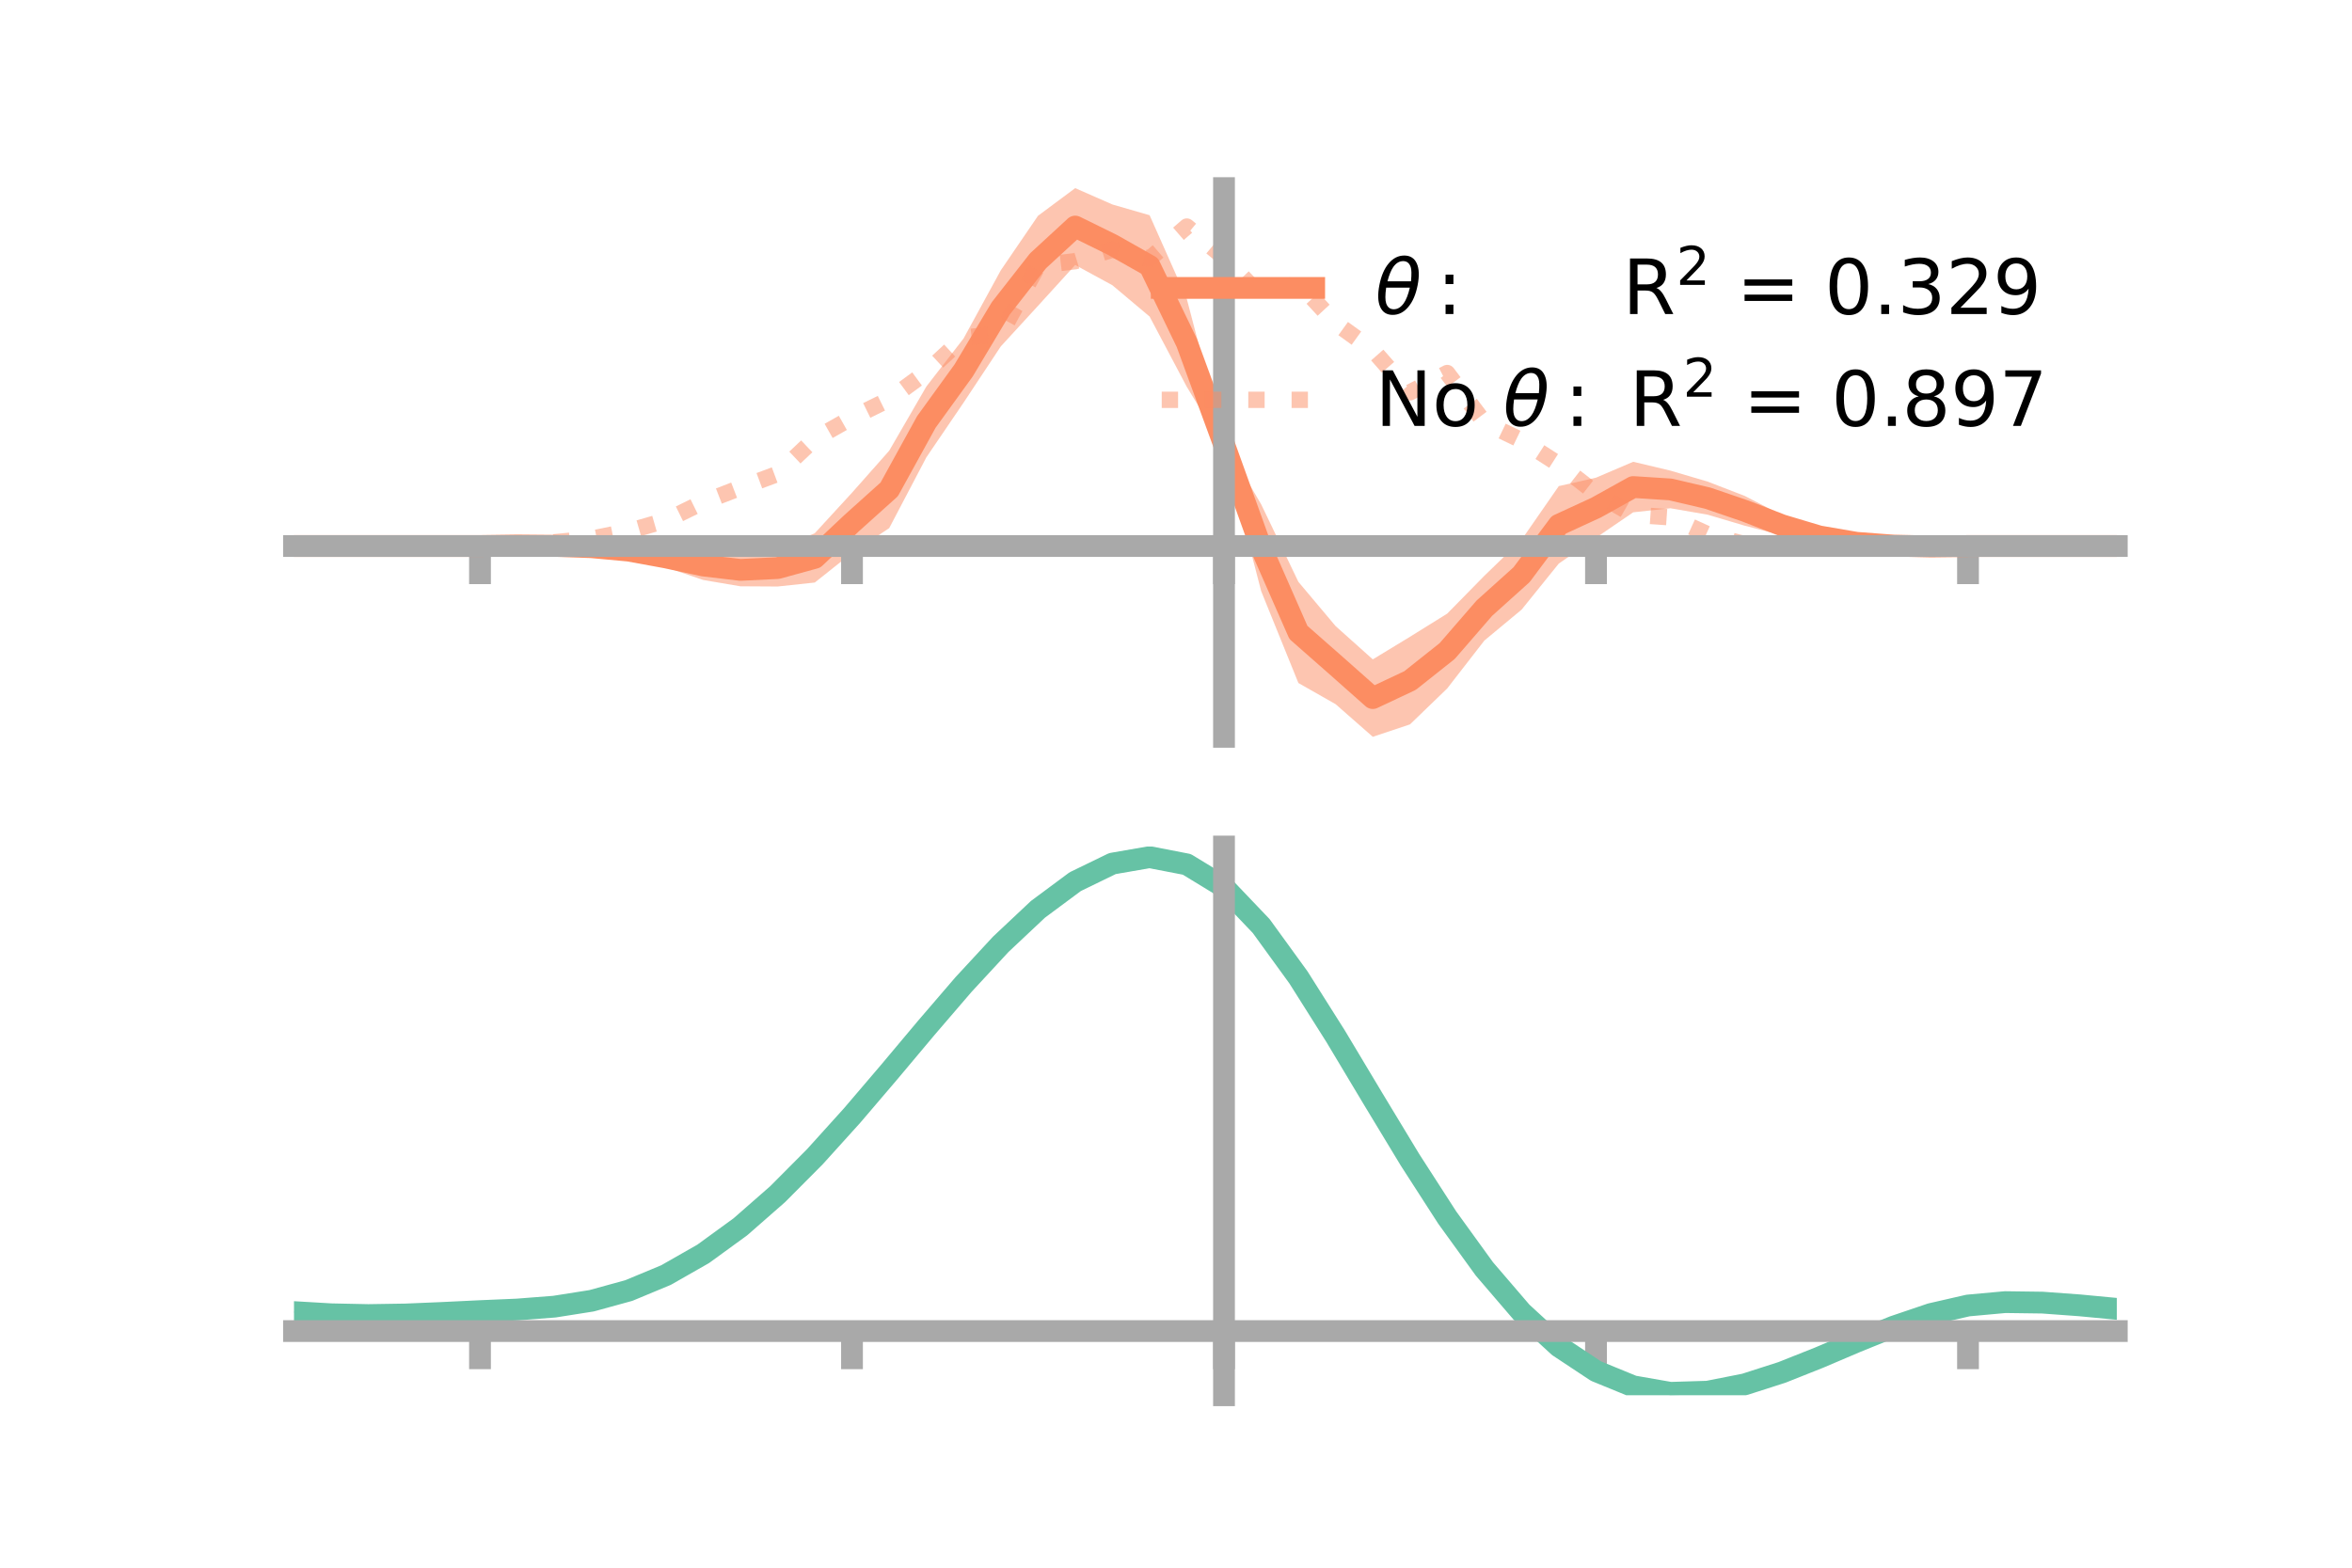<?xml version="1.0" encoding="utf-8" standalone="no"?>
<!DOCTYPE svg PUBLIC "-//W3C//DTD SVG 1.1//EN"
  "http://www.w3.org/Graphics/SVG/1.1/DTD/svg11.dtd">
<!-- Created with matplotlib (https://matplotlib.org/) -->
<svg height="144pt" version="1.1" viewBox="0 0 216 144" width="216pt" xmlns="http://www.w3.org/2000/svg" xmlns:xlink="http://www.w3.org/1999/xlink">
 <defs>
  <style type="text/css">*{stroke-linecap:butt;stroke-linejoin:round;}</style>
 </defs>
 <g id="figure_1">
  <g id="patch_1">
   <path d="M 0 144 
L 216 144 
L 216 0 
L 0 0 
z
" style="fill:none;"/>
  </g>
  <g id="axes_1">
   <g id="patch_2">
    <path d="M 27 67.68 
L 194.4 67.68 
L 194.4 17.28 
L 27 17.28 
z
" style="fill:none;"/>
   </g>
   <g id="PolyCollection_1">
    <path clip-path="url(#p7f276e4f1f)" d="M 27 50.157 
L 27 50.157 
L 30.416 50.157 
L 33.833 50.157 
L 37.249 50.157 
L 40.665 50.157 
L 44.082 50.155 
L 47.498 50.005 
L 50.914 49.842 
L 54.331 49.856 
L 57.747 49.913 
L 61.163 50.298 
L 64.58 50.61 
L 67.996 50.842 
L 71.412 50.487 
L 74.829 48.977 
L 78.245 45.258 
L 81.661 41.4 
L 85.078 35.498 
L 88.494 31.085 
L 91.91 24.829 
L 95.327 19.822 
L 98.743 17.28 
L 102.159 18.782 
L 105.576 19.769 
L 108.992 27.454 
L 112.408 40.494 
L 115.824 46.329 
L 119.241 53.446 
L 122.657 57.509 
L 126.073 60.567 
L 129.49 58.49 
L 132.906 56.365 
L 136.322 52.885 
L 139.739 49.577 
L 143.155 44.651 
L 146.571 43.878 
L 149.988 42.416 
L 153.404 43.229 
L 156.82 44.236 
L 160.237 45.556 
L 163.653 47.32 
L 167.069 48.594 
L 170.486 49.449 
L 173.902 49.823 
L 177.318 50.095 
L 180.735 50.156 
L 184.151 50.157 
L 187.567 50.157 
L 190.984 50.157 
L 194.4 50.157 
L 194.4 50.157 
L 194.4 50.157 
L 190.984 50.157 
L 187.567 50.157 
L 184.151 50.157 
L 180.735 50.159 
L 177.318 50.299 
L 173.902 50.411 
L 170.486 50.266 
L 167.069 49.949 
L 163.653 49.175 
L 160.237 48.29 
L 156.82 47.276 
L 153.404 46.685 
L 149.988 47.058 
L 146.571 49.394 
L 143.155 51.767 
L 139.739 55.998 
L 136.322 58.835 
L 132.906 63.238 
L 129.49 66.538 
L 126.073 67.68 
L 122.657 64.682 
L 119.241 62.738 
L 115.824 54.306 
L 112.408 41.136 
L 108.992 35.534 
L 105.576 29.077 
L 102.159 26.201 
L 98.743 24.341 
L 95.327 28.093 
L 91.91 31.819 
L 88.494 36.98 
L 85.078 42.002 
L 81.661 48.511 
L 78.245 50.789 
L 74.829 53.508 
L 71.412 53.874 
L 67.996 53.854 
L 64.58 53.274 
L 61.163 52.11 
L 57.747 51.245 
L 54.331 50.672 
L 50.914 50.434 
L 47.498 50.213 
L 44.082 50.158 
L 40.665 50.157 
L 37.249 50.157 
L 33.833 50.157 
L 30.416 50.157 
L 27 50.157 
z
" style="fill:#fc8d62;fill-opacity:0.5;"/>
   </g>
   <g id="matplotlib.axis_1">
    <g id="xtick_1">
     <g id="line2d_1">
      <defs>
       <path d="M 0 0 
L 0 3.5 
" id="ma2cf0e7fa4" style="stroke:#a9a9a9;stroke-width:2;"/>
      </defs>
      <g>
       <use style="fill:#a9a9a9;stroke:#a9a9a9;stroke-width:2;" x="44.082" xlink:href="#ma2cf0e7fa4" y="50.157"/>
      </g>
     </g>
    </g>
    <g id="xtick_2">
     <g id="line2d_2">
      <g>
       <use style="fill:#a9a9a9;stroke:#a9a9a9;stroke-width:2;" x="78.245" xlink:href="#ma2cf0e7fa4" y="50.157"/>
      </g>
     </g>
    </g>
    <g id="xtick_3">
     <g id="line2d_3">
      <g>
       <use style="fill:#a9a9a9;stroke:#a9a9a9;stroke-width:2;" x="112.408" xlink:href="#ma2cf0e7fa4" y="50.157"/>
      </g>
     </g>
    </g>
    <g id="xtick_4">
     <g id="line2d_4">
      <g>
       <use style="fill:#a9a9a9;stroke:#a9a9a9;stroke-width:2;" x="146.571" xlink:href="#ma2cf0e7fa4" y="50.157"/>
      </g>
     </g>
    </g>
    <g id="xtick_5">
     <g id="line2d_5">
      <g>
       <use style="fill:#a9a9a9;stroke:#a9a9a9;stroke-width:2;" x="180.735" xlink:href="#ma2cf0e7fa4" y="50.157"/>
      </g>
     </g>
    </g>
   </g>
   <g id="matplotlib.axis_2"/>
   <g id="line2d_6">
    <path clip-path="url(#p7f276e4f1f)" d="M 27 50.157 
L 30.416 50.157 
L 33.833 50.157 
L 37.249 50.157 
L 40.665 50.157 
L 44.082 50.156 
L 47.498 50.109 
L 50.914 50.138 
L 54.331 50.264 
L 57.747 50.579 
L 61.163 51.204 
L 64.58 51.942 
L 67.996 52.348 
L 71.412 52.181 
L 74.829 51.242 
L 78.245 48.024 
L 81.661 44.955 
L 85.078 38.75 
L 88.494 34.032 
L 91.91 28.324 
L 95.327 23.958 
L 98.743 20.811 
L 102.159 22.491 
L 105.576 24.423 
L 108.992 31.494 
L 112.408 40.815 
L 115.824 50.317 
L 119.241 58.092 
L 122.657 61.095 
L 126.073 64.123 
L 129.49 62.514 
L 132.906 59.802 
L 136.322 55.86 
L 139.739 52.787 
L 143.155 48.209 
L 146.571 46.636 
L 149.988 44.737 
L 153.404 44.957 
L 156.82 45.756 
L 160.237 46.923 
L 163.653 48.248 
L 167.069 49.271 
L 170.486 49.857 
L 173.902 50.117 
L 177.318 50.197 
L 180.735 50.157 
L 184.151 50.157 
L 187.567 50.157 
L 190.984 50.157 
L 194.4 50.157 
" style="fill:none;stroke:#fc8d62;stroke-linecap:square;stroke-width:2;"/>
   </g>
   <g id="line2d_7">
    <path clip-path="url(#p7f276e4f1f)" d="M 27 50.157 
L 30.416 50.157 
L 33.833 50.157 
L 37.249 50.157 
L 40.665 50.157 
L 44.082 50.157 
L 47.498 50.076 
L 50.914 49.81 
L 54.331 49.478 
L 57.747 48.788 
L 61.163 47.799 
L 64.58 46.122 
L 67.996 44.802 
L 71.412 43.533 
L 74.829 40.298 
L 78.245 38.366 
L 81.661 36.687 
L 85.078 34.179 
L 88.494 31.018 
L 91.91 30.642 
L 95.327 24.396 
L 98.743 23.991 
L 102.159 22.937 
L 105.576 23.76 
L 108.992 20.811 
L 112.408 23.651 
L 115.824 27.185 
L 119.241 25.994 
L 122.657 29.68 
L 126.073 32.145 
L 129.49 36.037 
L 132.906 34.265 
L 136.322 38.804 
L 139.739 40.451 
L 143.155 42.644 
L 146.571 45.312 
L 149.988 47.281 
L 153.404 47.52 
L 156.82 49.069 
L 160.237 49.995 
L 163.653 50.05 
L 167.069 50.216 
L 170.486 50.266 
L 173.902 50.331 
L 177.318 50.216 
L 180.735 50.157 
L 184.151 50.157 
L 187.567 50.157 
L 190.984 50.157 
L 194.4 50.157 
" style="fill:none;stroke:#fc8d62;stroke-dasharray:1.5,2.475;stroke-dashoffset:0;stroke-opacity:0.5;stroke-width:1.5;"/>
   </g>
   <g id="patch_3">
    <path d="M 112.408 67.68 
L 112.408 17.28 
" style="fill:none;stroke:#a9a9a9;stroke-linecap:square;stroke-linejoin:miter;stroke-width:2;"/>
   </g>
   <g id="patch_4">
    <path d="M 194.4 67.68 
L 194.4 17.28 
" style="fill:none;"/>
   </g>
   <g id="patch_5">
    <path d="M 27 50.157 
L 194.4 50.157 
" style="fill:none;stroke:#a9a9a9;stroke-linecap:square;stroke-linejoin:miter;stroke-width:2;"/>
   </g>
   <g id="patch_6">
    <path d="M 27 17.28 
L 194.4 17.28 
" style="fill:none;"/>
   </g>
   <g id="legend_1">
    <g id="line2d_8">
     <path d="M 106.69 26.449 
L 120.69 26.449 
" style="fill:none;stroke:#fc8d62;stroke-linecap:square;stroke-width:2;"/>
    </g>
    <g id="line2d_9"/>
    <g id="text_1">
     <!-- $\theta:$      R$^{2}$ = 0.329 -->
     <g transform="translate(126.29 28.899)scale(0.07 -0.07)">
      <defs>
       <path d="M 45.516 34.672 
L 14.453 34.672 
Q 12.359 20.062 14.5 13.875 
Q 17.188 6.25 24.469 6.25 
Q 31.781 6.25 37.359 13.922 
Q 42.234 20.656 45.516 34.672 
z
M 47.016 42.969 
Q 48.344 56.844 46.625 61.719 
Q 43.953 69.438 36.766 69.438 
Q 29.297 69.438 23.828 61.812 
Q 19.531 55.672 16.156 42.969 
z
M 38.188 76.766 
Q 49.906 76.766 54.594 66.406 
Q 59.281 56.109 55.719 37.844 
Q 52.203 19.625 43.453 9.281 
Q 34.766 -1.125 23.047 -1.125 
Q 11.281 -1.125 6.641 9.281 
Q 2 19.625 5.516 37.844 
Q 9.078 56.109 17.719 66.406 
Q 26.422 76.766 38.188 76.766 
z
" id="DejaVuSans-Oblique-952"/>
       <path d="M 11.719 12.406 
L 22.016 12.406 
L 22.016 0 
L 11.719 0 
z
M 11.719 51.703 
L 22.016 51.703 
L 22.016 39.312 
L 11.719 39.312 
z
" id="DejaVuSans-58"/>
       <path id="DejaVuSans-32"/>
       <path d="M 44.391 34.188 
Q 47.562 33.109 50.562 29.594 
Q 53.562 26.078 56.594 19.922 
L 66.609 0 
L 56 0 
L 46.688 18.703 
Q 43.062 26.031 39.672 28.422 
Q 36.281 30.812 30.422 30.812 
L 19.672 30.812 
L 19.672 0 
L 9.812 0 
L 9.812 72.906 
L 32.078 72.906 
Q 44.578 72.906 50.734 67.672 
Q 56.891 62.453 56.891 51.906 
Q 56.891 45.016 53.688 40.469 
Q 50.484 35.938 44.391 34.188 
z
M 19.672 64.797 
L 19.672 38.922 
L 32.078 38.922 
Q 39.203 38.922 42.844 42.219 
Q 46.484 45.516 46.484 51.906 
Q 46.484 58.297 42.844 61.547 
Q 39.203 64.797 32.078 64.797 
z
" id="DejaVuSans-82"/>
       <path d="M 19.188 8.297 
L 53.609 8.297 
L 53.609 0 
L 7.328 0 
L 7.328 8.297 
Q 12.938 14.109 22.625 23.891 
Q 32.328 33.688 34.812 36.531 
Q 39.547 41.844 41.422 45.531 
Q 43.312 49.219 43.312 52.781 
Q 43.312 58.594 39.234 62.25 
Q 35.156 65.922 28.609 65.922 
Q 23.969 65.922 18.812 64.312 
Q 13.672 62.703 7.812 59.422 
L 7.812 69.391 
Q 13.766 71.781 18.938 73 
Q 24.125 74.219 28.422 74.219 
Q 39.75 74.219 46.484 68.547 
Q 53.219 62.891 53.219 53.422 
Q 53.219 48.922 51.531 44.891 
Q 49.859 40.875 45.406 35.406 
Q 44.188 33.984 37.641 27.219 
Q 31.109 20.453 19.188 8.297 
z
" id="DejaVuSans-50"/>
       <path d="M 10.594 45.406 
L 73.188 45.406 
L 73.188 37.203 
L 10.594 37.203 
z
M 10.594 25.484 
L 73.188 25.484 
L 73.188 17.188 
L 10.594 17.188 
z
" id="DejaVuSans-61"/>
       <path d="M 31.781 66.406 
Q 24.172 66.406 20.328 58.906 
Q 16.5 51.422 16.5 36.375 
Q 16.5 21.391 20.328 13.891 
Q 24.172 6.391 31.781 6.391 
Q 39.453 6.391 43.281 13.891 
Q 47.125 21.391 47.125 36.375 
Q 47.125 51.422 43.281 58.906 
Q 39.453 66.406 31.781 66.406 
z
M 31.781 74.219 
Q 44.047 74.219 50.516 64.516 
Q 56.984 54.828 56.984 36.375 
Q 56.984 17.969 50.516 8.266 
Q 44.047 -1.422 31.781 -1.422 
Q 19.531 -1.422 13.062 8.266 
Q 6.594 17.969 6.594 36.375 
Q 6.594 54.828 13.062 64.516 
Q 19.531 74.219 31.781 74.219 
z
" id="DejaVuSans-48"/>
       <path d="M 10.688 12.406 
L 21 12.406 
L 21 0 
L 10.688 0 
z
" id="DejaVuSans-46"/>
       <path d="M 40.578 39.312 
Q 47.656 37.797 51.625 33 
Q 55.609 28.219 55.609 21.188 
Q 55.609 10.406 48.188 4.484 
Q 40.766 -1.422 27.094 -1.422 
Q 22.516 -1.422 17.656 -0.516 
Q 12.797 0.391 7.625 2.203 
L 7.625 11.719 
Q 11.719 9.328 16.594 8.109 
Q 21.484 6.891 26.812 6.891 
Q 36.078 6.891 40.938 10.547 
Q 45.797 14.203 45.797 21.188 
Q 45.797 27.641 41.281 31.266 
Q 36.766 34.906 28.719 34.906 
L 20.219 34.906 
L 20.219 43.016 
L 29.109 43.016 
Q 36.375 43.016 40.234 45.922 
Q 44.094 48.828 44.094 54.297 
Q 44.094 59.906 40.109 62.906 
Q 36.141 65.922 28.719 65.922 
Q 24.656 65.922 20.016 65.031 
Q 15.375 64.156 9.812 62.312 
L 9.812 71.094 
Q 15.438 72.656 20.344 73.438 
Q 25.25 74.219 29.594 74.219 
Q 40.828 74.219 47.359 69.109 
Q 53.906 64.016 53.906 55.328 
Q 53.906 49.266 50.438 45.094 
Q 46.969 40.922 40.578 39.312 
z
" id="DejaVuSans-51"/>
       <path d="M 10.984 1.516 
L 10.984 10.5 
Q 14.703 8.734 18.5 7.812 
Q 22.312 6.891 25.984 6.891 
Q 35.75 6.891 40.891 13.453 
Q 46.047 20.016 46.781 33.406 
Q 43.953 29.203 39.594 26.953 
Q 35.25 24.703 29.984 24.703 
Q 19.047 24.703 12.672 31.312 
Q 6.297 37.938 6.297 49.422 
Q 6.297 60.641 12.938 67.422 
Q 19.578 74.219 30.609 74.219 
Q 43.266 74.219 49.922 64.516 
Q 56.594 54.828 56.594 36.375 
Q 56.594 19.141 48.406 8.859 
Q 40.234 -1.422 26.422 -1.422 
Q 22.703 -1.422 18.891 -0.688 
Q 15.094 0.047 10.984 1.516 
z
M 30.609 32.422 
Q 37.25 32.422 41.125 36.953 
Q 45.016 41.5 45.016 49.422 
Q 45.016 57.281 41.125 61.844 
Q 37.25 66.406 30.609 66.406 
Q 23.969 66.406 20.094 61.844 
Q 16.219 57.281 16.219 49.422 
Q 16.219 41.5 20.094 36.953 
Q 23.969 32.422 30.609 32.422 
z
" id="DejaVuSans-57"/>
      </defs>
      <use transform="translate(0 0.766)" xlink:href="#DejaVuSans-Oblique-952"/>
      <use transform="translate(80.664 0.766)" xlink:href="#DejaVuSans-58"/>
      <use transform="translate(133.838 0.766)" xlink:href="#DejaVuSans-32"/>
      <use transform="translate(165.625 0.766)" xlink:href="#DejaVuSans-32"/>
      <use transform="translate(197.412 0.766)" xlink:href="#DejaVuSans-32"/>
      <use transform="translate(229.199 0.766)" xlink:href="#DejaVuSans-32"/>
      <use transform="translate(260.986 0.766)" xlink:href="#DejaVuSans-32"/>
      <use transform="translate(292.773 0.766)" xlink:href="#DejaVuSans-32"/>
      <use transform="translate(324.561 0.766)" xlink:href="#DejaVuSans-82"/>
      <use transform="translate(395 39.047)scale(0.7)" xlink:href="#DejaVuSans-50"/>
      <use transform="translate(442.271 0.766)" xlink:href="#DejaVuSans-32"/>
      <use transform="translate(474.058 0.766)" xlink:href="#DejaVuSans-61"/>
      <use transform="translate(557.847 0.766)" xlink:href="#DejaVuSans-32"/>
      <use transform="translate(589.634 0.766)" xlink:href="#DejaVuSans-48"/>
      <use transform="translate(653.257 0.766)" xlink:href="#DejaVuSans-46"/>
      <use transform="translate(685.044 0.766)" xlink:href="#DejaVuSans-51"/>
      <use transform="translate(748.667 0.766)" xlink:href="#DejaVuSans-50"/>
      <use transform="translate(810.54 0.766)" xlink:href="#DejaVuSans-57"/>
     </g>
    </g>
    <g id="line2d_10">
     <path d="M 106.69 36.724 
L 120.69 36.724 
" style="fill:none;stroke:#fc8d62;stroke-dasharray:1.5,2.475;stroke-dashoffset:0;stroke-opacity:0.5;stroke-width:1.5;"/>
    </g>
    <g id="line2d_11"/>
    <g id="text_2">
     <!-- No $\theta:$ R$^{2}$ = 0.897 -->
     <g transform="translate(126.29 39.174)scale(0.07 -0.07)">
      <defs>
       <path d="M 9.812 72.906 
L 23.094 72.906 
L 55.422 11.922 
L 55.422 72.906 
L 64.984 72.906 
L 64.984 0 
L 51.703 0 
L 19.391 60.984 
L 19.391 0 
L 9.812 0 
z
" id="DejaVuSans-78"/>
       <path d="M 30.609 48.391 
Q 23.391 48.391 19.188 42.75 
Q 14.984 37.109 14.984 27.297 
Q 14.984 17.484 19.156 11.844 
Q 23.344 6.203 30.609 6.203 
Q 37.797 6.203 41.984 11.859 
Q 46.188 17.531 46.188 27.297 
Q 46.188 37.016 41.984 42.703 
Q 37.797 48.391 30.609 48.391 
z
M 30.609 56 
Q 42.328 56 49.016 48.375 
Q 55.719 40.766 55.719 27.297 
Q 55.719 13.875 49.016 6.219 
Q 42.328 -1.422 30.609 -1.422 
Q 18.844 -1.422 12.172 6.219 
Q 5.516 13.875 5.516 27.297 
Q 5.516 40.766 12.172 48.375 
Q 18.844 56 30.609 56 
z
" id="DejaVuSans-111"/>
       <path d="M 31.781 34.625 
Q 24.75 34.625 20.719 30.859 
Q 16.703 27.094 16.703 20.516 
Q 16.703 13.922 20.719 10.156 
Q 24.75 6.391 31.781 6.391 
Q 38.812 6.391 42.859 10.172 
Q 46.922 13.969 46.922 20.516 
Q 46.922 27.094 42.891 30.859 
Q 38.875 34.625 31.781 34.625 
z
M 21.922 38.812 
Q 15.578 40.375 12.031 44.719 
Q 8.5 49.078 8.5 55.328 
Q 8.5 64.062 14.719 69.141 
Q 20.953 74.219 31.781 74.219 
Q 42.672 74.219 48.875 69.141 
Q 55.078 64.062 55.078 55.328 
Q 55.078 49.078 51.531 44.719 
Q 48 40.375 41.703 38.812 
Q 48.828 37.156 52.797 32.312 
Q 56.781 27.484 56.781 20.516 
Q 56.781 9.906 50.312 4.234 
Q 43.844 -1.422 31.781 -1.422 
Q 19.734 -1.422 13.25 4.234 
Q 6.781 9.906 6.781 20.516 
Q 6.781 27.484 10.781 32.312 
Q 14.797 37.156 21.922 38.812 
z
M 18.312 54.391 
Q 18.312 48.734 21.844 45.562 
Q 25.391 42.391 31.781 42.391 
Q 38.141 42.391 41.719 45.562 
Q 45.312 48.734 45.312 54.391 
Q 45.312 60.062 41.719 63.234 
Q 38.141 66.406 31.781 66.406 
Q 25.391 66.406 21.844 63.234 
Q 18.312 60.062 18.312 54.391 
z
" id="DejaVuSans-56"/>
       <path d="M 8.203 72.906 
L 55.078 72.906 
L 55.078 68.703 
L 28.609 0 
L 18.312 0 
L 43.219 64.594 
L 8.203 64.594 
z
" id="DejaVuSans-55"/>
      </defs>
      <use transform="translate(0 0.766)" xlink:href="#DejaVuSans-78"/>
      <use transform="translate(74.805 0.766)" xlink:href="#DejaVuSans-111"/>
      <use transform="translate(135.986 0.766)" xlink:href="#DejaVuSans-32"/>
      <use transform="translate(167.773 0.766)" xlink:href="#DejaVuSans-Oblique-952"/>
      <use transform="translate(248.438 0.766)" xlink:href="#DejaVuSans-58"/>
      <use transform="translate(301.611 0.766)" xlink:href="#DejaVuSans-32"/>
      <use transform="translate(333.398 0.766)" xlink:href="#DejaVuSans-82"/>
      <use transform="translate(403.838 39.047)scale(0.7)" xlink:href="#DejaVuSans-50"/>
      <use transform="translate(451.108 0.766)" xlink:href="#DejaVuSans-32"/>
      <use transform="translate(482.896 0.766)" xlink:href="#DejaVuSans-61"/>
      <use transform="translate(566.685 0.766)" xlink:href="#DejaVuSans-32"/>
      <use transform="translate(598.472 0.766)" xlink:href="#DejaVuSans-48"/>
      <use transform="translate(662.095 0.766)" xlink:href="#DejaVuSans-46"/>
      <use transform="translate(691.257 0.766)" xlink:href="#DejaVuSans-56"/>
      <use transform="translate(754.88 0.766)" xlink:href="#DejaVuSans-57"/>
      <use transform="translate(818.503 0.766)" xlink:href="#DejaVuSans-55"/>
     </g>
    </g>
   </g>
  </g>
  <g id="axes_2">
   <g id="patch_7">
    <path d="M 27 128.16 
L 194.4 128.16 
L 194.4 77.76 
L 27 77.76 
z
" style="fill:none;"/>
   </g>
   <g id="PolyCollection_2">
    <path clip-path="url(#p77ccdf7055)" d="M 27 120.564 
L 27 120.481 
L 30.416 120.692 
L 33.833 120.765 
L 37.249 120.704 
L 40.665 120.552 
L 44.082 120.379 
L 47.498 120.227 
L 50.914 119.957 
L 54.331 119.41 
L 57.747 118.46 
L 61.163 117.015 
L 64.58 115.026 
L 67.996 112.483 
L 71.412 109.418 
L 74.829 105.898 
L 78.245 102.024 
L 81.661 97.926 
L 85.078 93.756 
L 88.494 89.691 
L 91.91 85.919 
L 95.327 82.639 
L 98.743 80.052 
L 102.159 78.361 
L 105.576 77.76 
L 108.992 78.435 
L 112.408 80.552 
L 115.824 84.189 
L 119.241 88.971 
L 122.657 94.463 
L 126.073 100.258 
L 129.49 105.999 
L 132.906 111.387 
L 136.322 116.188 
L 139.739 120.233 
L 143.155 123.418 
L 146.571 125.705 
L 149.988 127.114 
L 153.404 127.716 
L 156.82 127.619 
L 160.237 126.956 
L 163.653 125.877 
L 167.069 124.543 
L 170.486 123.116 
L 173.902 121.754 
L 177.318 120.61 
L 180.735 119.835 
L 184.151 119.526 
L 187.567 119.577 
L 190.984 119.836 
L 194.4 120.172 
L 194.4 120.28 
L 194.4 120.28 
L 190.984 119.968 
L 187.567 119.727 
L 184.151 119.687 
L 180.735 120.002 
L 177.318 120.791 
L 173.902 121.967 
L 170.486 123.378 
L 167.069 124.86 
L 163.653 126.244 
L 160.237 127.361 
L 156.82 128.049 
L 153.404 128.16 
L 149.988 127.568 
L 146.571 126.179 
L 143.155 123.941 
L 139.739 120.844 
L 136.322 116.926 
L 132.906 112.283 
L 129.49 107.071 
L 126.073 101.514 
L 122.657 95.9 
L 119.241 90.575 
L 115.824 85.935 
L 112.408 82.407 
L 108.992 80.358 
L 105.576 79.709 
L 102.159 80.291 
L 98.743 81.921 
L 95.327 84.406 
L 91.91 87.552 
L 88.494 91.163 
L 85.078 95.047 
L 81.661 99.025 
L 78.245 102.931 
L 74.829 106.62 
L 71.412 109.971 
L 67.996 112.891 
L 64.58 115.32 
L 61.163 117.229 
L 57.747 118.627 
L 54.331 119.554 
L 50.914 120.088 
L 47.498 120.347 
L 44.082 120.488 
L 40.665 120.645 
L 37.249 120.778 
L 33.833 120.824 
L 30.416 120.754 
L 27 120.564 
z
" style="fill:#66c2a5;fill-opacity:0.5;"/>
   </g>
   <g id="matplotlib.axis_3">
    <g id="xtick_6">
     <g id="line2d_12">
      <g>
       <use style="fill:#a9a9a9;stroke:#a9a9a9;stroke-width:2;" x="44.082" xlink:href="#ma2cf0e7fa4" y="122.265"/>
      </g>
     </g>
    </g>
    <g id="xtick_7">
     <g id="line2d_13">
      <g>
       <use style="fill:#a9a9a9;stroke:#a9a9a9;stroke-width:2;" x="78.245" xlink:href="#ma2cf0e7fa4" y="122.265"/>
      </g>
     </g>
    </g>
    <g id="xtick_8">
     <g id="line2d_14">
      <g>
       <use style="fill:#a9a9a9;stroke:#a9a9a9;stroke-width:2;" x="112.408" xlink:href="#ma2cf0e7fa4" y="122.265"/>
      </g>
     </g>
    </g>
    <g id="xtick_9">
     <g id="line2d_15">
      <g>
       <use style="fill:#a9a9a9;stroke:#a9a9a9;stroke-width:2;" x="146.571" xlink:href="#ma2cf0e7fa4" y="122.265"/>
      </g>
     </g>
    </g>
    <g id="xtick_10">
     <g id="line2d_16">
      <g>
       <use style="fill:#a9a9a9;stroke:#a9a9a9;stroke-width:2;" x="180.735" xlink:href="#ma2cf0e7fa4" y="122.265"/>
      </g>
     </g>
    </g>
   </g>
   <g id="matplotlib.axis_4"/>
   <g id="line2d_17">
    <path clip-path="url(#p77ccdf7055)" d="M 27 120.523 
L 30.416 120.723 
L 33.833 120.795 
L 37.249 120.741 
L 40.665 120.598 
L 44.082 120.433 
L 47.498 120.287 
L 50.914 120.022 
L 54.331 119.482 
L 57.747 118.543 
L 61.163 117.122 
L 64.58 115.173 
L 67.996 112.687 
L 71.412 109.694 
L 74.829 106.259 
L 78.245 102.478 
L 81.661 98.475 
L 85.078 94.402 
L 88.494 90.427 
L 91.91 86.735 
L 95.327 83.522 
L 98.743 80.986 
L 102.159 79.326 
L 105.576 78.734 
L 108.992 79.396 
L 112.408 81.479 
L 115.824 85.062 
L 119.241 89.773 
L 122.657 95.181 
L 126.073 100.886 
L 129.49 106.535 
L 132.906 111.835 
L 136.322 116.557 
L 139.739 120.538 
L 143.155 123.68 
L 146.571 125.942 
L 149.988 127.341 
L 153.404 127.938 
L 156.82 127.834 
L 160.237 127.159 
L 163.653 126.061 
L 167.069 124.702 
L 170.486 123.247 
L 173.902 121.86 
L 177.318 120.701 
L 180.735 119.918 
L 184.151 119.606 
L 187.567 119.652 
L 190.984 119.902 
L 194.4 120.226 
" style="fill:none;stroke:#66c2a5;stroke-linecap:square;stroke-width:2;"/>
   </g>
   <g id="patch_8">
    <path d="M 112.408 128.16 
L 112.408 77.76 
" style="fill:none;stroke:#a9a9a9;stroke-linecap:square;stroke-linejoin:miter;stroke-width:2;"/>
   </g>
   <g id="patch_9">
    <path d="M 194.4 128.16 
L 194.4 77.76 
" style="fill:none;"/>
   </g>
   <g id="patch_10">
    <path d="M 27 122.265 
L 194.4 122.265 
" style="fill:none;stroke:#a9a9a9;stroke-linecap:square;stroke-linejoin:miter;stroke-width:2;"/>
   </g>
   <g id="patch_11">
    <path d="M 27 77.76 
L 194.4 77.76 
" style="fill:none;"/>
   </g>
  </g>
 </g>
 <defs>
  <clipPath id="p7f276e4f1f">
   <rect height="50.4" width="167.4" x="27" y="17.28"/>
  </clipPath>
  <clipPath id="p77ccdf7055">
   <rect height="50.4" width="167.4" x="27" y="77.76"/>
  </clipPath>
 </defs>
</svg>
